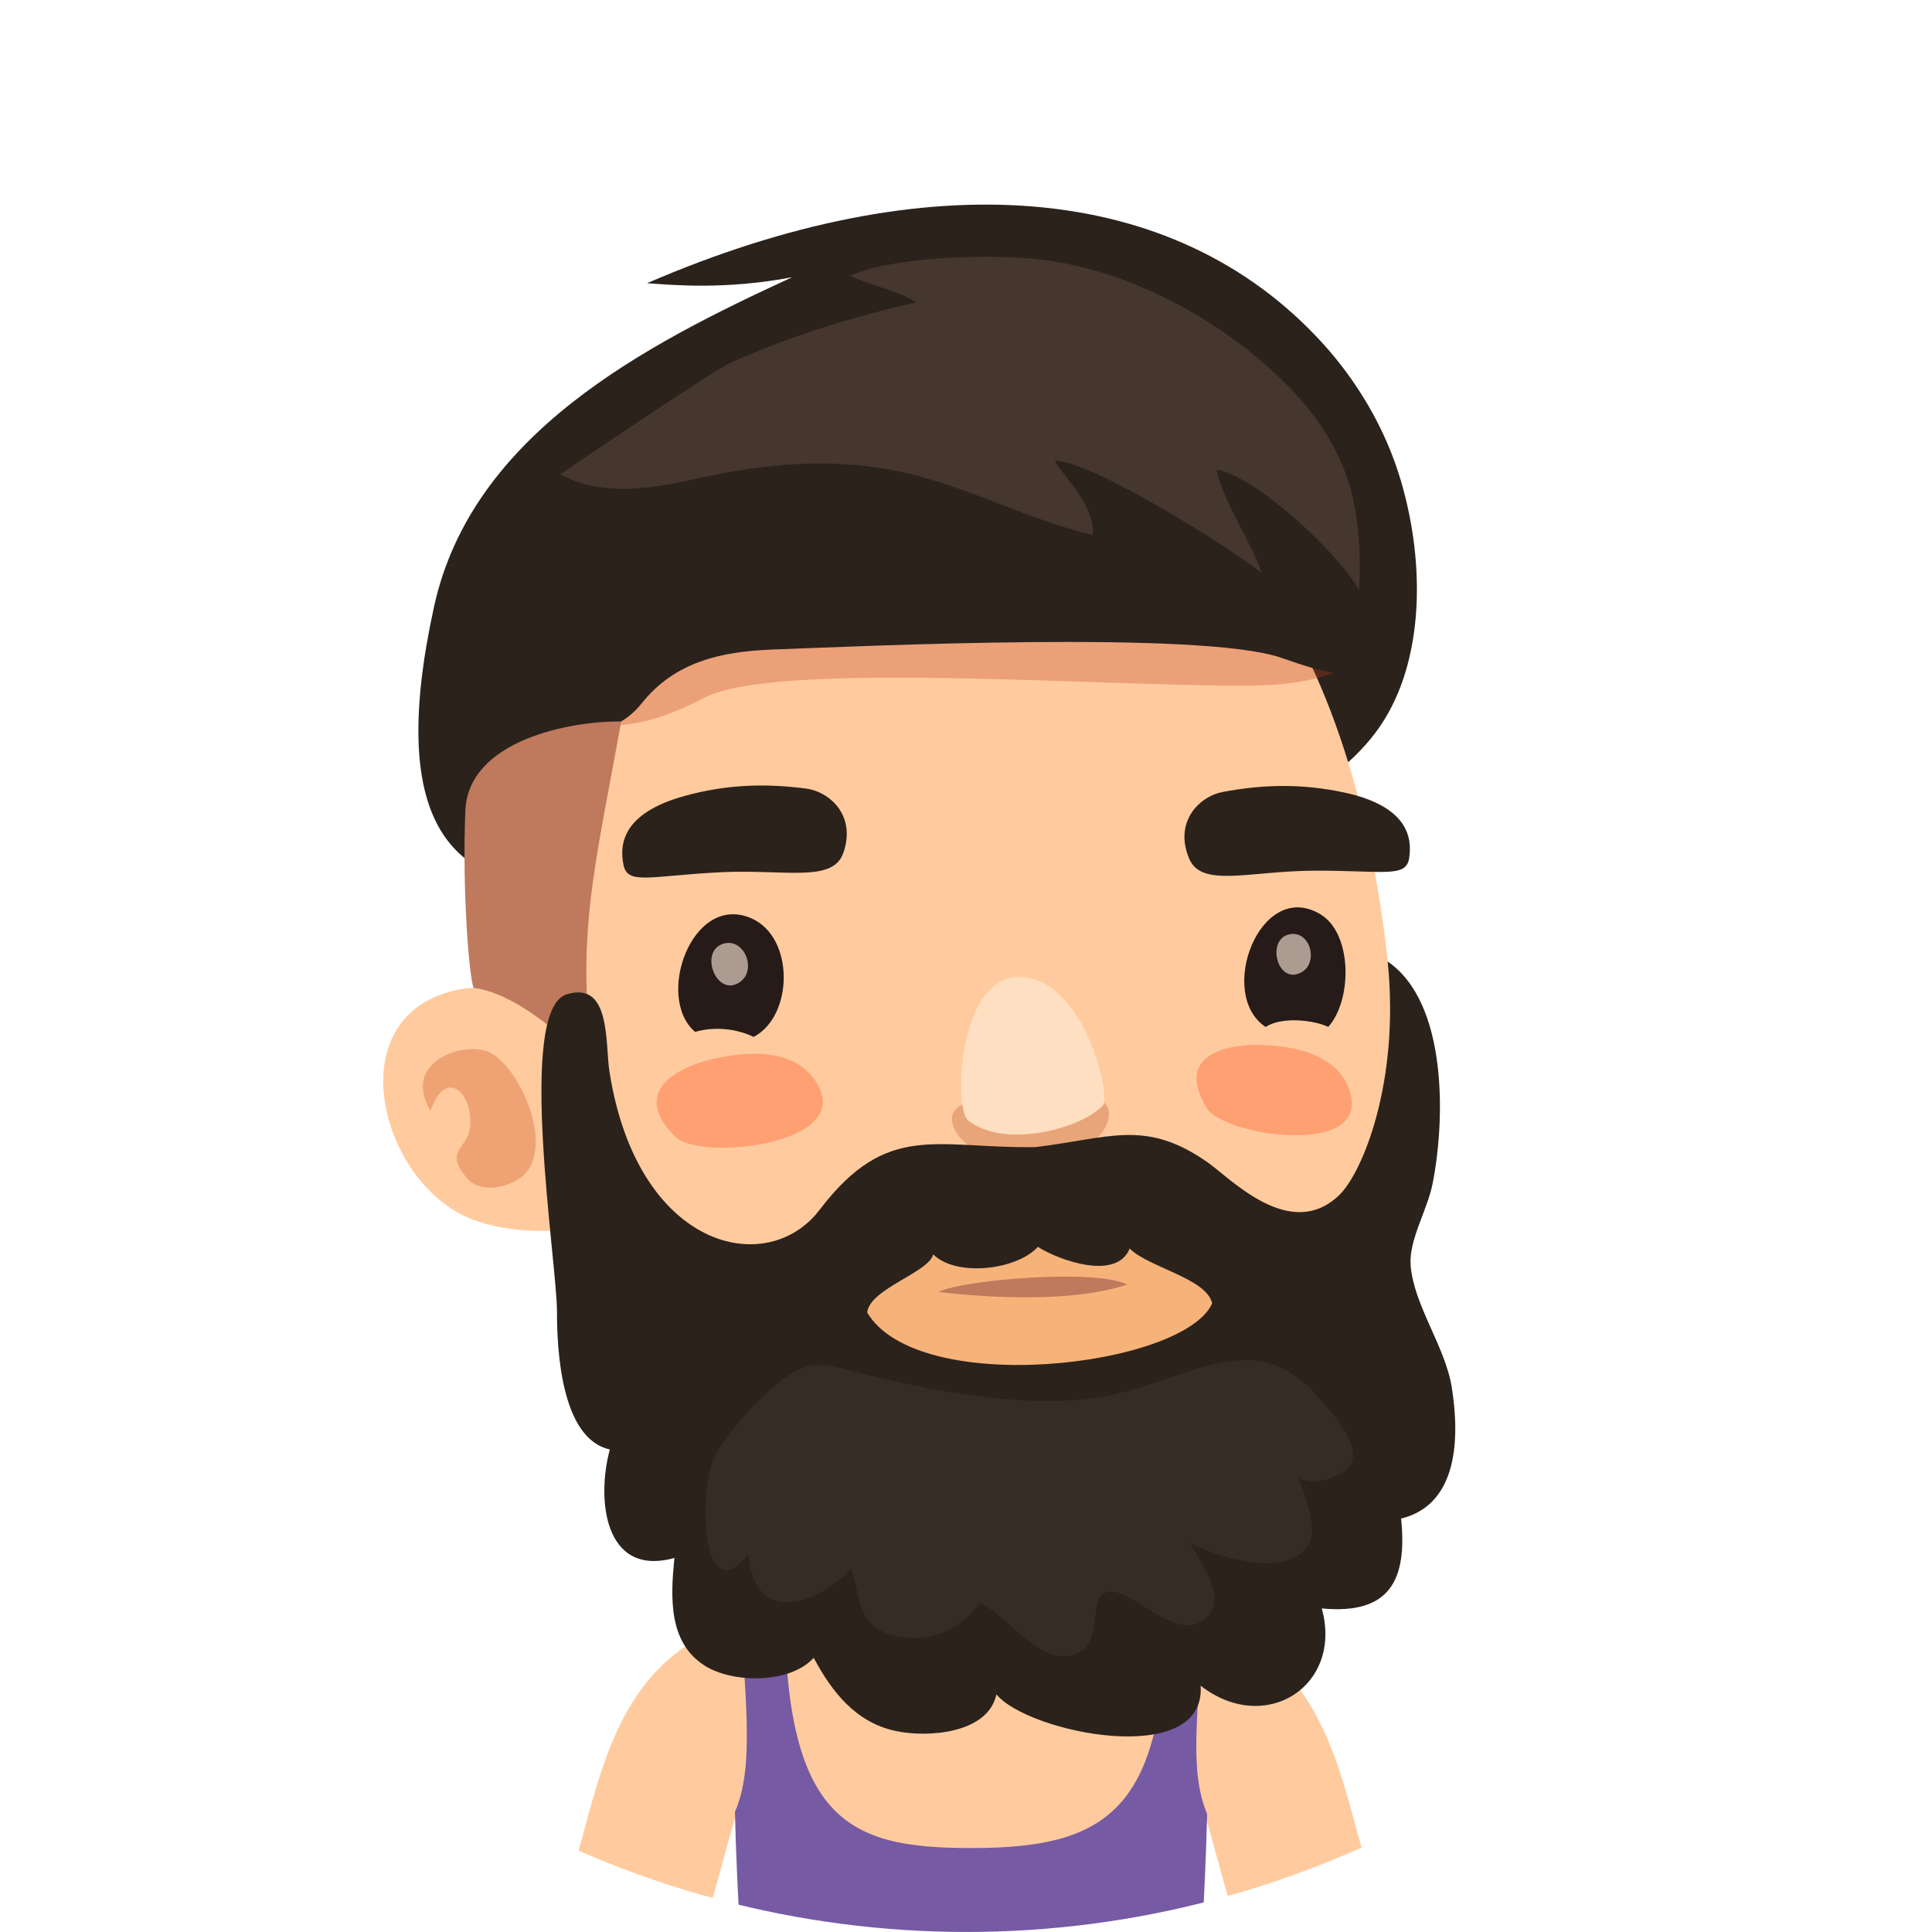 <?xml version="1.0" encoding="utf-8"?>
<!-- Generator: Adobe Illustrator 16.0.0, SVG Export Plug-In . SVG Version: 6.00 Build 0)  -->
<!DOCTYPE svg PUBLIC "-//W3C//DTD SVG 1.1//EN" "http://www.w3.org/Graphics/SVG/1.1/DTD/svg11.dtd">
<svg version="1.1" id="Capa_1" xmlns="http://www.w3.org/2000/svg" xmlns:xlink="http://www.w3.org/1999/xlink" x="0px" y="0px"
	 width="67px" height="67px" viewBox="0 0 67 67" enable-background="new 0 0 67 67" xml:space="preserve">
<g>
	<defs>
		<circle id="SVGID_1_" cx="33.52" cy="33.492" r="33.507"/>
	</defs>
	<clipPath id="SVGID_2_">
		<use xlink:href="#SVGID_1_"  overflow="visible"/>
	</clipPath>
	<g clip-path="url(#SVGID_2_)">
		<g>
			<g>
				<path fill="#FFCB9E" d="M27.484,59.91l-2.14-3.621c-3.497,1.297-4.295,4.246-5.136,7.366c-0.293,1.082-0.608,2.214-1.044,3.344
					h5.192c0.274-0.846,0.502-1.668,0.713-2.447C25.766,61.973,26.254,60.368,27.484,59.91z"/>
			</g>
		</g>
		<g>
			<g>
				<path fill="#FFCB9E" d="M41.968,56.289l-2.14,3.621c1.23,0.458,1.718,2.063,2.414,4.642c0.21,0.779,0.438,1.602,0.713,2.447
					h5.191c-0.435-1.13-0.75-2.262-1.043-3.344C46.262,60.535,45.465,57.586,41.968,56.289z"/>
			</g>
		</g>
		<g>
			<path fill="#FFCB9E" d="M34.076,53.65c-5.73-0.072-9.521,1.729-9.541,2.287c-0.213,6.028,1.807,7.297,3.708,8.637
				c1.329,0.937,9.653,0.869,10.984,0.014c2.117-1.361,4.019-2.695,3.843-8.486C43.055,55.59,39.585,53.72,34.076,53.65z"/>
			<path fill="#765AA3" d="M41.863,62.912c-0.619-1.534-0.355-3.117-0.055-7.865c-0.377-0.24-0.709-0.381-1.385-0.611
				c0.229,8.165-1.71,9.653-6.733,9.653c-4.442,0-6.742-0.968-6.452-9.84c-0.931,0.267-1.226,0.354-1.656,0.651
				c0.277,3.994,0.592,6.363-0.095,7.934c0.03,1.373,0.101,2.791,0.173,4.165h16.035C41.762,65.651,41.83,64.258,41.863,62.912z"/>
		</g>
		<g>
			<path fill="#2B221C" d="M45.863,11.899c-5.16-5.664-13.731-6.27-23.423-2.078c0.888,0.063,2.703,0.235,5.032-0.207
				c-5.088,2.343-11.104,5.429-12.419,11.421c-3.251,14.826,8.97,7.985,13.123,9.172c4.709,1.344,16.427-0.176,19.706-5.054
				c1.477-2.195,1.561-5.504,0.717-8.422C48.045,14.81,46.999,13.144,45.863,11.899z"/>
			<path fill="#FFCB9E" d="M30.479,15.136c-7.957,1.552-13.563,12.992-12.103,23.725c1.095,8.038,7.295,16.857,16.635,16.193
				c9.526-0.679,14.269-12.498,13.038-22.383C46.71,21.924,41.62,12.965,30.479,15.136z"/>
			<path opacity="0.3" fill="#BF3C1B" d="M40.966,17.09c-3.077-0.896-6.258-1.392-9.472-1.447c-2.852-0.047-5.948-0.204-8.606,0.965
				c-1.46,0.643-3.254,1.522-3.801,3.093c-0.447,1.285-0.977,2.987-0.26,4.115c1.519,2.388,4.489,0.958,5.612,0.375
				c2.443-1.265,13.539-0.401,18.715-0.411c2.15-0.002,5.259-0.378,4.366-3.282C46.817,18.205,42.997,17.679,40.966,17.09z"/>
			<path fill="#FFCB9E" d="M15.601,34.39c-3.907,1.077-2.341,6.782,0.852,7.925c1.022,0.367,2.109,0.418,3.156,0.344
				c0.02-0.032,0.04-0.064,0.062-0.098c0.468-0.742-0.186-4.898-0.425-5.68C18.644,34.907,17.476,33.873,15.601,34.39z"/>
			<path opacity="0.3" fill="#C94614" d="M16.971,36.49c-0.877-0.404-3.07,0.323-2.039,2.041c0.544-1.592,1.513-0.549,1.365,0.582
				c-0.1,0.759-0.915,0.77-0.105,1.744c0.439,0.525,1.326,0.33,1.773,0.048C19.389,40.01,18.041,36.982,16.971,36.49z"/>
			<path fill="#2B221C" d="M42.982,12.068c-6.012-3.151-15.249-2.329-20.301,1.421c-3.433,2.546-5.242,5.608-5.037,9.888
				c0.11,2.348,3.269,2.709,4.599,1.027c1.138-1.439,2.736-1.813,4.56-1.879c3.019-0.11,14.842-0.668,17.618,0.283
				c1.522,0.521,3.544,1.311,3.849-1.11c0.333-2.648-0.376-5.399-2.193-7.326C45.204,13.447,44.154,12.682,42.982,12.068z"/>
			<path fill="#45362E" d="M44.358,13.08c-2.272-2.163-5.453-3.821-8.524-4.106c-1.603-0.151-4.819-0.087-6.35,0.585
				c0.509,0.281,1.834,0.571,2.275,0.928c-2.219,0.518-4.347,1.153-6.438,2.101c-0.641,0.292-5.896,3.859-5.895,3.86
				c1.462,0.794,3.184,0.498,4.76,0.146c2.407-0.535,4.788-0.75,7.212-0.196c2.25,0.512,4.271,1.634,6.503,2.155
				c0.066-1.008-0.897-1.889-1.325-2.572c1.277-0.021,6.171,3.075,7.175,3.89c-0.241-0.858-1.43-2.67-1.56-3.585
				c1.247,0.186,4.077,2.708,4.938,4.165c0.088-1.151-0.022-2.647-0.337-3.653C46.328,15.313,45.476,14.145,44.358,13.08z"/>
			<path fill="#BF795C" d="M16.139,28.102c-0.116,2.703,0.126,5.734,0.283,6.157c1.865,0.22,4.163,2.735,4.163,2.735
				c-0.646-4.53,0.06-6.962,0.957-11.974C19.788,24.997,16.243,25.672,16.139,28.102z"/>
		</g>
		<g>
			<path fill="#FFA073" d="M46.572,37.353c-0.617-0.907-1.952-1.099-2.907-1.116c-1.248-0.025-2.911,0.407-1.813,2.197
				c0.586,0.953,5.55,1.703,4.987-0.486C46.779,37.72,46.69,37.524,46.572,37.353z"/>
			<path fill="#FFA073" d="M27.951,37.109c-0.861-0.762-2.271-0.609-3.248-0.381c-1.273,0.299-2.852,1.172-1.271,2.705
				c0.844,0.818,6.085,0.29,4.942-1.791C28.258,37.43,28.114,37.254,27.951,37.109z"/>
			<g>
				<path fill="#261B18" d="M26.047,31.842c-2.051-0.881-3.34,2.755-1.941,3.943c0.651-0.19,1.423-0.12,2.029,0.174
					C27.512,35.248,27.572,32.502,26.047,31.842z"/>
			</g>
			<path opacity="0.3" fill="#B54D26" d="M35.792,38.387c-1.199,0.016-1.672-0.532-2.511-0.033c-0.838,0.498,0.359,2.097,2.48,2.019
				c2.112-0.074,3.031-1.526,2.591-2.066C37.842,37.676,37.121,38.372,35.792,38.387z"/>
			<path fill="#FFDFC2" d="M35.479,33.885c-2.252-0.195-2.422,4.561-1.906,4.97c1.262,0.996,3.899,0.292,4.667-0.51
				C38.543,38.027,37.627,34.071,35.479,33.885z"/>
			<g>
				<path fill="#261B18" d="M45.789,31.705c-2.084-1.25-3.617,2.774-1.898,3.909c0.546-0.361,1.64-0.25,2.172-0.002
					C46.897,34.686,46.908,32.375,45.789,31.705z"/>
			</g>
			<path opacity="0.7" fill="#E6D2C3" d="M25.061,32.735c-0.832,0.283-0.199,1.9,0.612,1.312
				C26.26,33.623,25.801,32.485,25.061,32.735z"/>
			<path opacity="0.7" fill="#E6D2C3" d="M44.717,32.401c-0.819,0.165-0.427,1.778,0.414,1.32
				C45.737,33.39,45.447,32.256,44.717,32.401z"/>
			<path fill="#2B221C" d="M27.963,27.348c-1.416-0.187-2.76-0.147-4.212,0.252c-2.184,0.6-2.273,1.697-2.128,2.399
				c0.146,0.697,0.907,0.376,3.354,0.25c2.253-0.112,3.909,0.379,4.271-0.676C29.707,28.24,28.724,27.445,27.963,27.348z"/>
			<path fill="#2B221C" d="M46.609,27.482c-1.472-0.315-2.816-0.281-4.22-0.015c-0.755,0.142-1.69,0.992-1.156,2.297
				c0.422,1.032,2.047,0.448,4.303,0.431c2.448-0.013,3.229,0.265,3.333-0.441C48.977,29.047,48.824,27.956,46.609,27.482z"/>
			<path fill="#2B221C" d="M48.92,43.883c-0.068-0.88,0.572-1.902,0.756-2.81c0.447-2.22,0.535-6.303-1.554-7.729
				c0.43,4.167-0.871,7.331-1.684,8.106c-1.694,1.62-3.751-0.574-4.556-1.139c-2.162-1.516-3.393-0.84-5.977-0.53
				c-3.443,0.052-5.132-0.911-7.482,2.175c-1.822,2.393-6.316,1.38-7.287-4.789c-0.155-0.979,0.061-3.165-1.486-2.684
				c-1.748,0.546-0.332,9.304-0.334,11.006c-0.002,1.385,0.161,4.413,1.834,4.777c-0.467,1.688-0.215,4.445,2.238,3.762
				c-0.135,1.354-0.216,2.922,1.042,3.73c0.983,0.631,2.986,0.633,3.788-0.268c0.629,1.182,1.46,2.244,2.842,2.539
				c1.106,0.238,3.204,0.094,3.495-1.269c1.112,1.345,7.282,2.593,7.081-0.302c2.246,1.746,4.946,0.006,4.202-2.679
				c2.36,0.224,2.97-0.982,2.751-3.116c2.006-0.491,2.025-2.855,1.759-4.541C50.123,46.696,49.027,45.266,48.92,43.883z"/>
			<path fill="#F5B37A" d="M39.176,43.297c-0.447,1.126-2.437,0.416-3.184-0.057c-0.744,0.813-2.844,1.049-3.631,0.258
				c-0.141,0.629-2.192,1.185-2.289,2.018c1.778,2.983,10.98,1.883,11.965-0.315C41.844,44.328,39.822,43.953,39.176,43.297z"/>
			<path fill="#BF795C" d="M32.55,44.803c0,0,4.144,0.557,6.535-0.256C38.018,43.993,33.403,44.377,32.55,44.803z"/>
			<path opacity="0.5" fill="#45362E" d="M38.236,48.438c-2.465,0.419-5.572-0.13-7.983-0.714c-1.477-0.359-2.091-0.75-3.306,0.27
				c-0.769,0.645-1.517,1.47-2.055,2.315c-0.748,1.173-0.583,5.706,1.056,3.583c0.199,2.454,2.321,1.844,3.579,0.49
				c0.357,1.24,0.208,2.156,1.777,2.391c1.077,0.161,2.068-0.32,2.686-1.191c0.973,0.436,2.114,2.305,3.366,1.755
				c0.899-0.395,0.397-1.849,0.961-2.093c0.903-0.391,2.481,1.95,3.569,0.794c0.674-0.718-0.285-1.876-0.616-2.528
				c0.898,0.472,3.347,1.27,4.095,0.073c0.385-0.614-0.178-1.86-0.385-2.495c0.201,0.622,1.736,0.111,1.905-0.375
				c0.249-0.713-0.737-1.758-1.13-2.221C43.479,45.809,41.158,47.945,38.236,48.438z"/>
		</g>
	</g>
</g>
</svg>
